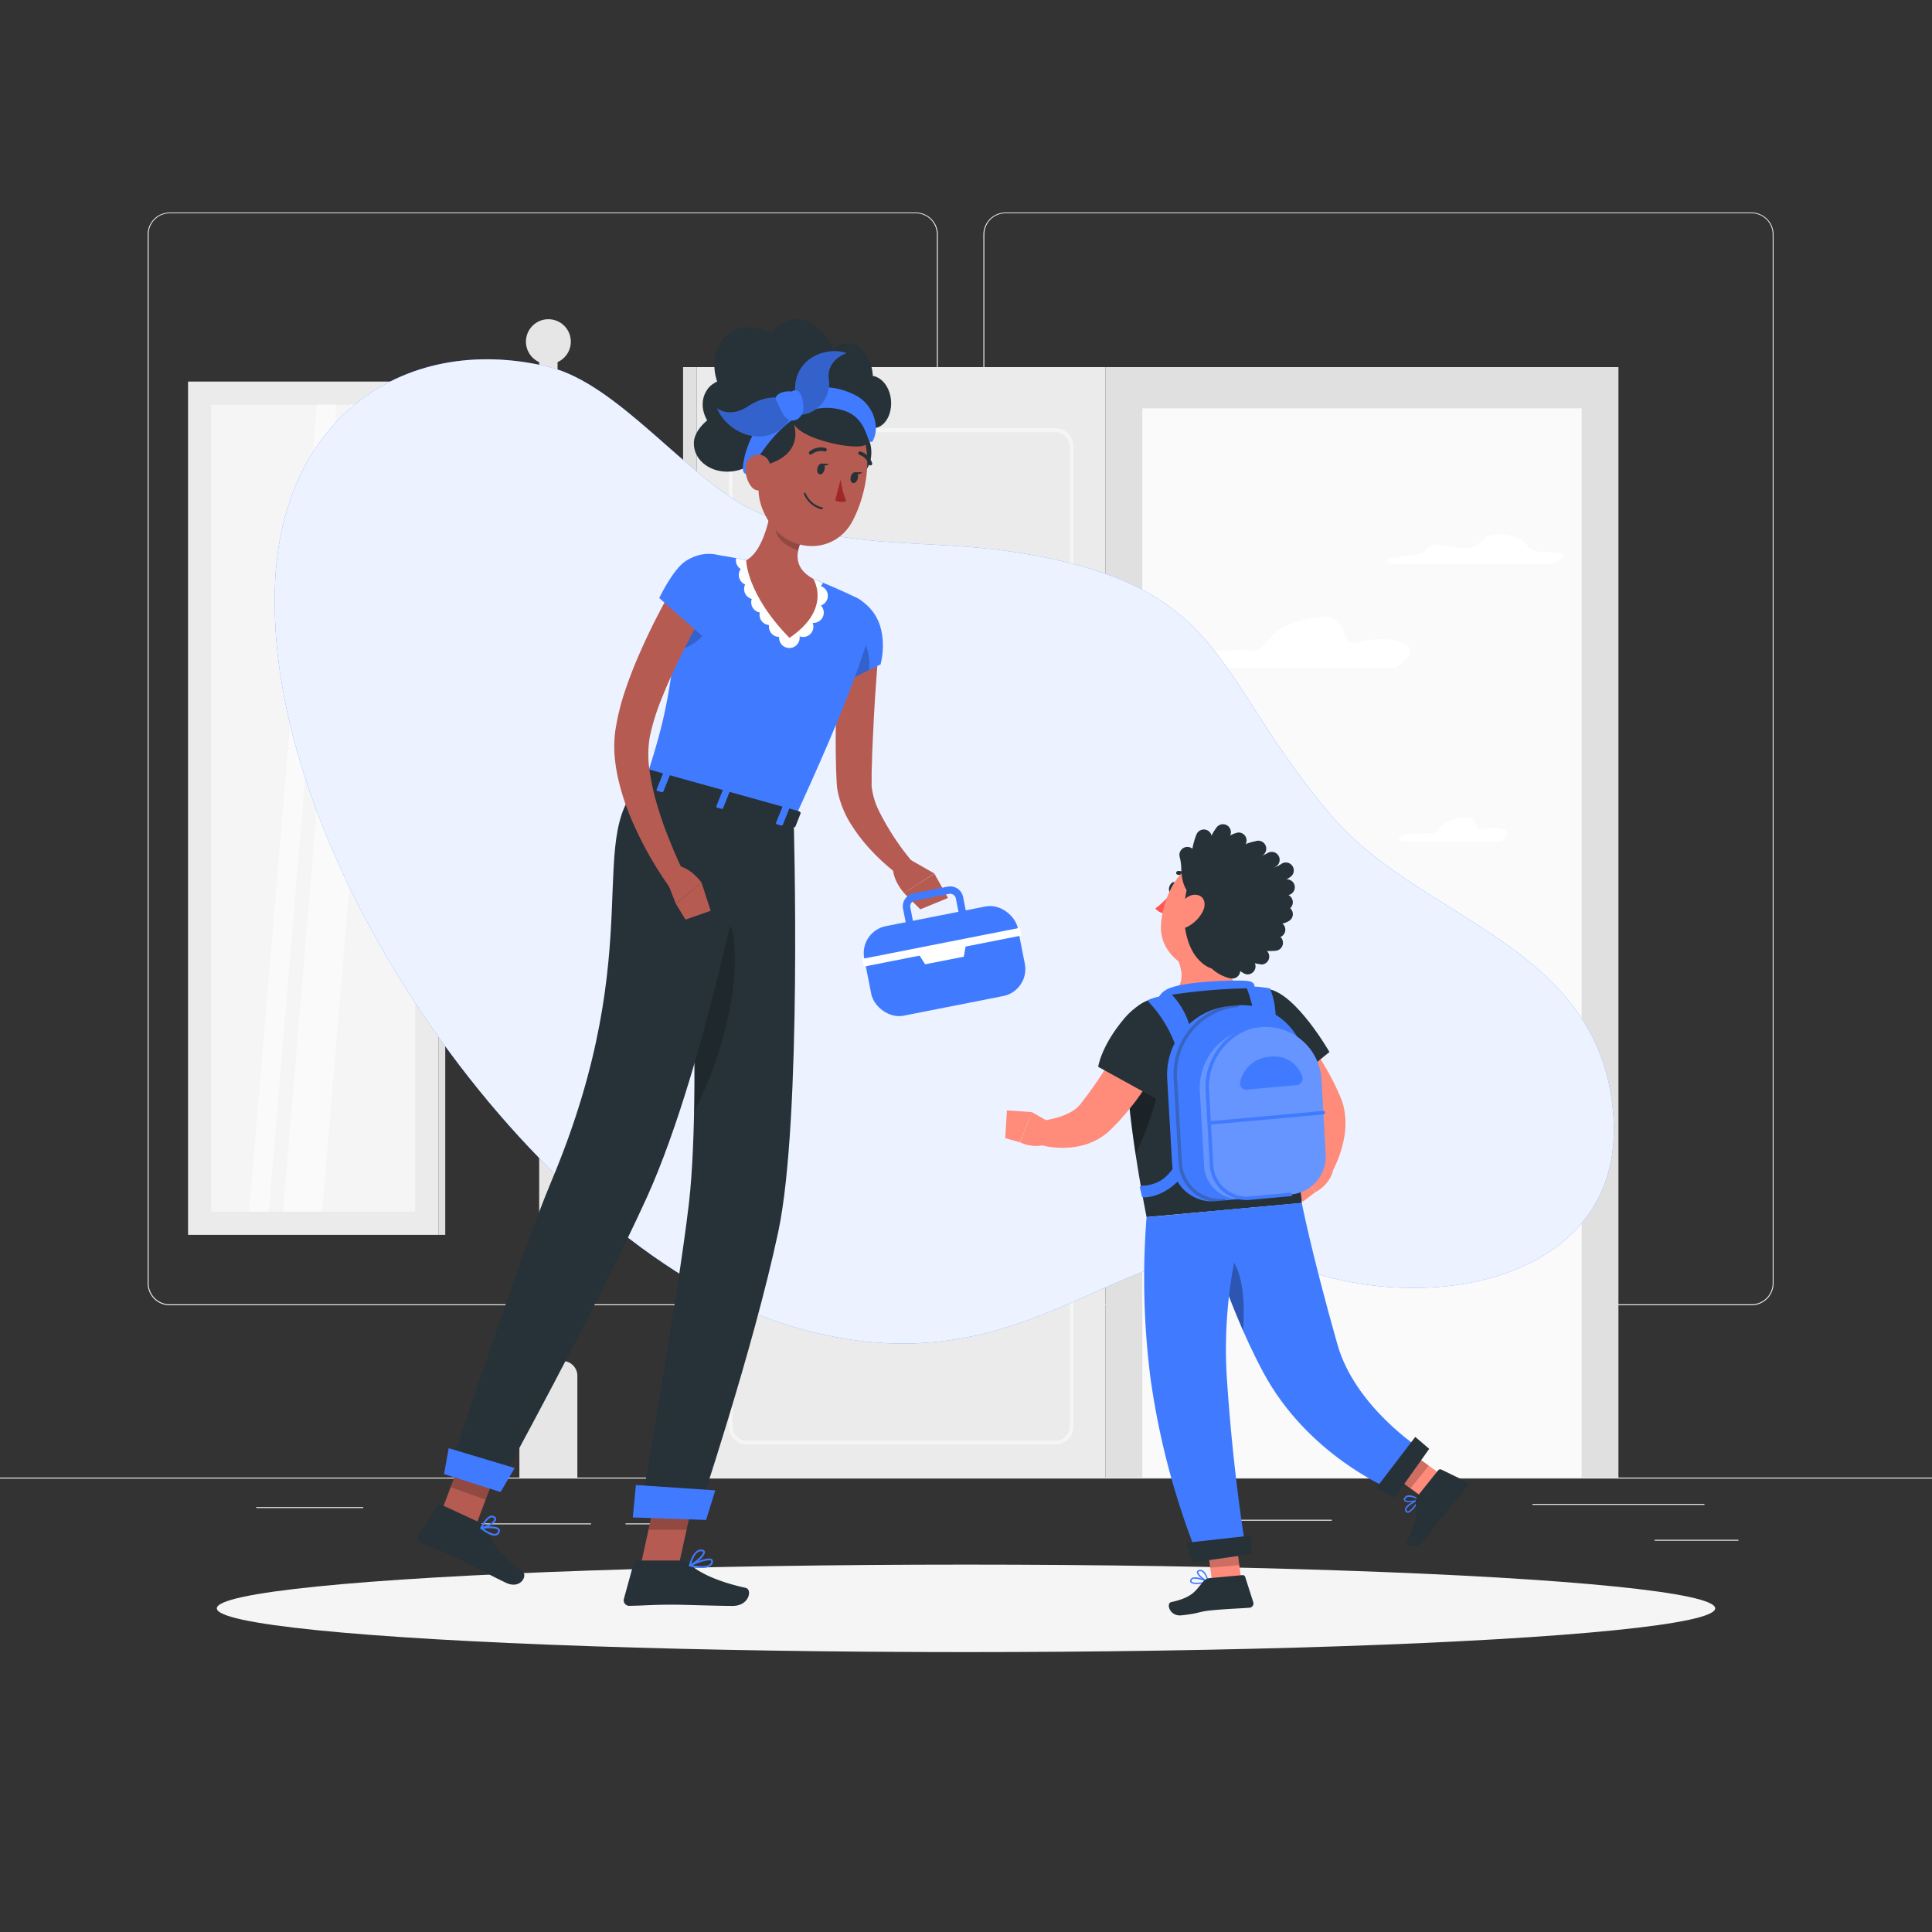 <svg xmlns="http://www.w3.org/2000/svg" viewBox="0 0 500 500"><rect x="0" y="0" width="500" height="500" fill="#333333" stroke="none"/><g id="background-complete"><rect y="382.4" width="500" height="0.25" style="fill:#ebebeb"></rect><rect x="428.22" y="398.49" width="21.68" height="0.25" style="fill:#ebebeb"></rect><rect x="310.56" y="393.31" width="34.11" height="0.25" style="fill:#ebebeb"></rect><rect x="396.59" y="389.21" width="44.53" height="0.25" style="fill:#ebebeb"></rect><rect x="161.88" y="394.25" width="11.14" height="0.25" style="fill:#ebebeb"></rect><rect x="114.58" y="394.25" width="38.39" height="0.25" style="fill:#ebebeb"></rect><rect x="66.31" y="390.03" width="27.7" height="0.25" style="fill:#ebebeb"></rect><path d="M237,337.8H43.91a5.71,5.71,0,0,1-5.7-5.71V60.66A5.71,5.71,0,0,1,43.91,55H237a5.71,5.71,0,0,1,5.71,5.71V332.09A5.71,5.71,0,0,1,237,337.8ZM43.91,55.2a5.46,5.46,0,0,0-5.45,5.46V332.09a5.46,5.46,0,0,0,5.45,5.46H237a5.47,5.47,0,0,0,5.46-5.46V60.66A5.47,5.47,0,0,0,237,55.2Z" style="fill:#ebebeb"></path><path d="M453.31,337.8H260.21a5.72,5.72,0,0,1-5.71-5.71V60.66A5.72,5.72,0,0,1,260.21,55h193.1A5.71,5.71,0,0,1,459,60.66V332.09A5.71,5.71,0,0,1,453.31,337.8ZM260.21,55.2a5.47,5.47,0,0,0-5.46,5.46V332.09a5.47,5.47,0,0,0,5.46,5.46h193.1a5.47,5.47,0,0,0,5.46-5.46V60.66a5.47,5.47,0,0,0-5.46-5.46Z" style="fill:#ebebeb"></path><rect x="286.11" y="95" width="132.74" height="287.4" style="fill:#e0e0e0"></rect><rect x="295.63" y="105.67" width="113.71" height="276.73" style="fill:#fafafa"></rect><path d="M402.94,143c-4.41-.19-6.36.12-8-2.21s-8.23-3.56-10.61-1.54-3.3,3.43-8.2,2.23-6.64-.33-7.53,1.27-12.3.83-9.17,3.12h42.54S407.34,143.13,402.94,143Z" style="fill:#fff"></path><path d="M364.57,167.35c-1.87-2-7.74-2.63-13.22-1.1s-.86-8.06-11-6.45c-14.43,2.3-11.19,9.16-17,8.53s-23.36,1.06-14.54,4.49h52.45S366.45,169.32,364.57,167.35Z" style="fill:#fff"></path><path d="M390,215.19c-.91-.94-3.73-1.26-6.37-.52s-.42-3.88-5.28-3.11c-6.95,1.11-5.39,4.41-8.21,4.11s-11.25.51-7,2.16h25.26S390.85,216.14,390,215.19Z" style="fill:#fff"></path><rect x="180.33" y="95" width="105.78" height="287.4" transform="translate(466.44 477.4) rotate(180)" style="fill:#ebebeb"></rect><path d="M273.17,213.83H193.28a4.67,4.67,0,0,1-4.67-4.66V115.5a4.68,4.68,0,0,1,4.67-4.67h79.89a4.67,4.67,0,0,1,4.66,4.67v93.67A4.66,4.66,0,0,1,273.17,213.83Zm-79.89-102a3.68,3.68,0,0,0-3.67,3.67v93.67a3.67,3.67,0,0,0,3.67,3.66h79.89a3.66,3.66,0,0,0,3.66-3.66V115.5a3.67,3.67,0,0,0-3.66-3.67Z" style="fill:#f5f5f5"></path><path d="M273.17,373.83H193.28a4.67,4.67,0,0,1-4.67-4.66V225.83a4.67,4.67,0,0,1,4.67-4.66h79.89a4.66,4.66,0,0,1,4.66,4.66V369.17A4.66,4.66,0,0,1,273.17,373.83ZM193.28,222.17a3.67,3.67,0,0,0-3.67,3.66V369.17a3.67,3.67,0,0,0,3.67,3.66h79.89a3.66,3.66,0,0,0,3.66-3.66V225.83a3.66,3.66,0,0,0-3.66-3.66Z" style="fill:#f5f5f5"></path><rect x="176.78" y="95" width="3.56" height="287.4" style="fill:#e0e0e0"></rect><circle cx="233.22" cy="145" r="3" style="fill:#e0e0e0"></circle><path d="M196.61,244.83a5.67,5.67,0,1,1-5.67-5.66A5.67,5.67,0,0,1,196.61,244.83Z" style="fill:#e0e0e0;opacity:0.4"></path><path d="M199.83,241.5a5.67,5.67,0,1,1-5.66-5.67A5.66,5.66,0,0,1,199.83,241.5Z" style="fill:#e0e0e0"></path><path d="M138.25,352.22h7.34a3.83,3.83,0,0,1,3.83,3.83V382.4a0,0,0,0,1,0,0h-15a0,0,0,0,1,0,0V356A3.83,3.83,0,0,1,138.25,352.22Z" style="fill:#e6e6e6"></path><path d="M144.3,379.61h-4.76V90.8a2.38,2.38,0,0,1,2.38-2.38h0a2.39,2.39,0,0,1,2.38,2.38Z" style="fill:#e6e6e6"></path><circle cx="141.92" cy="88.42" r="5.81" style="fill:#e6e6e6"></circle><path d="M142.78,119.29a1.55,1.55,0,1,1,0-3.1,5.56,5.56,0,0,0,5.55-5.55,1.55,1.55,0,0,1,3.1,0A8.66,8.66,0,0,1,142.78,119.29Z" style="fill:#e6e6e6"></path><path d="M140.24,145a1.55,1.55,0,0,0,0-3.1,5.56,5.56,0,0,1-5.55-5.55,1.55,1.55,0,1,0-3.1,0A8.66,8.66,0,0,0,140.24,145Z" style="fill:#e6e6e6"></path><path d="M142.78,176.18a1.55,1.55,0,1,1,0-3.1,5.56,5.56,0,0,0,5.55-5.55,1.55,1.55,0,0,1,3.1,0A8.66,8.66,0,0,1,142.78,176.18Z" style="fill:#e6e6e6"></path><path d="M140.24,201.85a1.55,1.55,0,0,0,0-3.1,5.56,5.56,0,0,1-5.55-5.55,1.55,1.55,0,0,0-3.1,0A8.66,8.66,0,0,0,140.24,201.85Z" style="fill:#e6e6e6"></path><path d="M154.69,167.77c-1.34-5.08-8-2.75-8.06,0s-6.84,92.51-6.84,92.51l6.77,13.91-2,20.39,10.53,5.88,6-5.88-.44-33.91,5.3-12S159.88,187.37,154.69,167.77Z" style="fill:#f5f5f5"></path><polygon points="149.41 209.17 146.56 274.19 143.58 268.06 149.41 209.17" style="fill:#ebebeb"></polygon><polygon points="160.67 260.67 159.97 239.17 163.39 254.53 160.67 260.67" style="fill:#ebebeb"></polygon><rect x="48.67" y="98.75" width="64.78" height="220.83" style="fill:#ebebeb"></rect><rect x="113.44" y="98.75" width="1.78" height="220.83" transform="translate(228.67 418.33) rotate(180)" style="fill:#e0e0e0"></rect><rect x="-23.36" y="182.78" width="208.83" height="52.78" transform="translate(290.22 128.11) rotate(90)" style="fill:#f5f5f5"></rect><polygon points="73.25 313.58 90.75 104.75 100.87 104.75 83.36 313.58 73.25 313.58" style="fill:#fafafa"></polygon><polygon points="64.49 313.58 82 104.75 87.06 104.75 69.55 313.58 64.49 313.58" style="fill:#fafafa"></polygon></g><g id="background-simple"><path d="M71.11,156.37c-.69-47.12,32.85-70.58,70.81-61.44,18.21,4.39,36,29,53.07,37.17,22.3,10.65,44.21,7.21,66.91,10.68,56.46,8.63,51.07,31.29,82.74,68.39,22.27,26.07,65.39,32.51,72.18,71.6,8.29,47.79-45.71,59.05-82.11,44.8-41.81-16.36-64.82,35.16-129.81,15.68C141,324.08,71.18,227.15,71.11,156.37Z" style="fill:#407BFF"></path><path d="M71.11,156.37c-.69-47.12,32.85-70.58,70.81-61.44,18.21,4.39,36,29,53.07,37.17,22.3,10.65,44.21,7.21,66.91,10.68,56.46,8.63,51.07,31.29,82.74,68.39,22.27,26.07,65.39,32.51,72.18,71.6,8.29,47.79-45.71,59.05-82.11,44.8-41.81-16.36-64.82,35.16-129.81,15.68C141,324.08,71.18,227.15,71.11,156.37Z" style="fill:#fff;opacity:0.9"></path></g><g id="Shadow"><ellipse id="path" cx="250" cy="416.24" rx="193.89" ry="11.32" style="fill:#f5f5f5"></ellipse></g><g id="character-1"><path d="M227.71,163.62c-.43,5.34-.81,10.8-1.2,16.2-.17,2.7-.33,5.4-.46,8.11s-.27,5.39-.36,8.09c0,1.34-.1,2.69-.11,4l0,2v.79a5.54,5.54,0,0,0,0,.7,19.29,19.29,0,0,0,1.9,6.38,67.28,67.28,0,0,0,8.43,12.89l.07.09a2.49,2.49,0,0,1-3.4,3.57c-1.23-.89-2.3-1.78-3.39-2.74s-2.13-1.94-3.13-3a43.8,43.8,0,0,1-5.54-6.95,25.5,25.5,0,0,1-3.73-9c-.07-.44-.16-.87-.19-1.34s-.09-1-.09-1.26l-.09-2.1c-.06-1.4-.08-2.79-.11-4.19q-.06-4.19,0-8.35c.06-2.78.16-5.55.28-8.32.22-5.55.61-11,1.18-16.61a5,5,0,0,1,10,.91Z" style="fill:#b55b52"></path><path d="M223.18,155.68c7.8,5.5,4.71,16.27,4.71,16.27l-15.09,7.37s-3-12.73-1.08-18.29C213.74,155.24,217.39,151.61,223.18,155.68Z" style="fill:#407BFF"></path><path d="M223.56,165.82c-1.84-3.28-5.41-4-9.79-2.13a10,10,0,0,0-2.7,2.45,69.2,69.2,0,0,0,1.74,13.18l12.09-5.9A13.58,13.58,0,0,0,223.56,165.82Z" style="opacity:0.2"></path><path d="M234.8,222.05l7,4L234,231.14s-3.38-3.53-2.87-7.56Z" style="fill:#b55b52"></path><polygon points="245.33 232.4 238.18 235.33 233.96 231.14 241.81 226.08 245.33 232.4" style="fill:#b55b52"></polygon><rect x="224.2" y="236.9" width="40.5" height="23.63" rx="7.11" transform="translate(-43.52 52.03) rotate(-11.16)" style="fill:#407BFF"></rect><path d="M234.46,239l-.75-3.79a3.42,3.42,0,0,1,2.68-4l8.86-1.75a3.41,3.41,0,0,1,4,2.68l.75,3.79-1.88.37-.75-3.79a1.5,1.5,0,0,0-1.75-1.17l-8.86,1.75a1.48,1.48,0,0,0-1.17,1.75l.74,3.79Z" style="fill:#407BFF"></path><rect x="222.94" y="244.11" width="41.62" height="2.04" transform="translate(-42.84 51.82) rotate(-11.16)" style="fill:#fff"></rect><polygon points="249.43 247.59 239.42 249.56 237.41 246.38 250.08 243.88 249.43 247.59" style="fill:#fff"></polygon><polygon points="165.65 405.87 175.3 406.79 180.22 384.3 170.56 383.38 165.65 405.87" style="fill:#b55b52"></polygon><polygon points="112.71 395.28 121.76 398.56 129.85 377.01 120.79 373.74 112.71 395.28" style="fill:#b55b52"></polygon><path d="M124.26,394.08l-10-4.63a.76.76,0,0,0-1,.27l-4.8,7.36a1.57,1.57,0,0,0,.68,2.24c3.51,1.55,5.27,2.13,9.66,4.16,2.69,1.26,8.47,4.42,12.19,6.16s5.64-1.86,4.24-2.92c-6.25-4.72-8.37-8.35-9.79-11.41A2.54,2.54,0,0,0,124.26,394.08Z" style="fill:#263238"></path><path d="M176.51,403.87h-11.6a1,1,0,0,0-.92.71l-2.52,9.18a1.43,1.43,0,0,0,1.41,1.83c4.06-.07,6-.3,11.14-.3,3.14,0,11.25.32,15.59.32s5.13-4.28,3.37-4.67c-7.86-1.74-12.4-4.14-14.83-6.43A2.33,2.33,0,0,0,176.51,403.87Z" style="fill:#263238"></path><polygon points="180.21 384.31 177.68 395.9 167.82 395.9 170.56 383.39 180.21 384.31" style="opacity:0.2"></polygon><polygon points="120.79 373.74 129.85 377.02 125.67 388.12 116.62 384.85 120.79 373.74" style="opacity:0.2"></polygon><path d="M225.31,162.41c-1.54,6.53-6.29,20.43-19.9,49.89l-38.26-10.66c4.51-14,7.14-23.16,8.68-50.14a8.47,8.47,0,0,1,9.67-7.9c2.38.35,5,.8,7.62,1.4a126.65,126.65,0,0,1,17.37,4.83c4,1.51,8.15,3.41,11.13,4.83A6.81,6.81,0,0,1,225.31,162.41Z" style="fill:#407BFF"></path><path d="M214.24,154.21a2.61,2.61,0,0,0-1.84-2.53,2.11,2.11,0,0,0,.3-.37,4.09,4.09,0,0,0,.25-.46.06.06,0,0,0,0,0c-.82-.34-1.65-.67-2.47-1s-1.66-.61-2.49-.89a123.53,123.53,0,0,0-12.3-3.36l-2.59-.58c-.87-.2-1.73-.38-2.59-.55a2.51,2.51,0,0,0-.06.55,2.72,2.72,0,0,0,.77,1.87,2.8,2.8,0,0,0,.48.37,2.66,2.66,0,0,0,1.15,4,2.66,2.66,0,0,0,1.71,3.75,2.66,2.66,0,0,0,.23,2.24,2.7,2.7,0,0,0,1.85,1.25,2.66,2.66,0,0,0,2.39,3.26,2.65,2.65,0,0,0,.61,2.14,2.61,2.61,0,0,0,2,.93h0c0,.08,0,.15,0,.23a2.66,2.66,0,0,0,.77,1.88,2.67,2.67,0,0,0,4.54-1.88,2.21,2.21,0,0,0,0-.37,3,3,0,0,0,.89.15,2.64,2.64,0,0,0,2.46-3.65,2.65,2.65,0,0,0,2.14-4.49A2.64,2.64,0,0,0,214.24,154.21Z" style="fill:#fff"></path><path d="M200.28,125.91c-.46,5.9-2.21,16.44-7.16,19.09,0,0,0,8.64,11.19,20.08,11.14-7.54,6.18-15.25,6.18-15.25-5.82-3.22-4.37-7.8-2.07-11.84Z" style="fill:#b55b52"></path><path d="M201.17,127.23a24.16,24.16,0,0,0-.35,10.24c.44,2.34,2.94,4,5.74,5a15.81,15.81,0,0,1,1.85-4.52Z" style="opacity:0.2"></path><path d="M225.5,117.4c.13-3.73-2-7.05-4.78-7.42s-5.1,2.36-5.23,6.09,2,7,4.78,7.41S225.38,121.12,225.5,117.4Z" style="fill:#263238"></path><path d="M198,114.78c-1.88,9.52-2.88,13.51.6,19.56,5.23,9.1,17.33,9.33,22,.56,4.22-7.9,6.58-22.15-1.62-28.28A13.24,13.24,0,0,0,198,114.78Z" style="fill:#b55b52"></path><path d="M197.44,120.45c4.12-.81,9.87-3.73,8.06-10.68,2.15,4.13,16.65,7,18.55,5.26a8.93,8.93,0,0,0,2.43-6.9c-1.24-4.16-13.19-7.43-19.83-6.64S182.3,115.86,197.44,120.45Z" style="fill:#263238"></path><path d="M190.86,105.66c-5,0-11.05,4.53-11.28,8.77s3.65,7.65,8.67,7.64,9.28-3.45,9.51-7.69S195.88,105.65,190.86,105.66Z" style="fill:#263238"></path><path d="M230.62,104.69c.13-3.72-2-7-4.78-7.41s-5.1,2.36-5.23,6.08,2,7,4.78,7.42S230.5,108.42,230.62,104.69Z" style="fill:#263238"></path><path d="M225.88,98.64c.31-4.79-2.3-9.15-5.85-9.73s-6.66,2.82-7,7.61,2.31,9.14,5.85,9.73S225.56,103.43,225.88,98.64Z" style="fill:#263238"></path><path d="M217,97.16c.49-6-4.34-13.76-9.41-14.47s-9.59,3.62-10.09,9.66,3.22,11.53,8.29,12.23S216.51,103.2,217,97.16Z" style="fill:#263238"></path><path d="M197.92,99.35c-4.41-2.81-12.23-2.22-14.81,1.36s-1.09,8.77,3.32,11.57,10.07,2.18,12.65-1.4S202.33,102.16,197.92,99.35Z" style="fill:#263238"></path><path d="M208,93.8c-3.05-6.14-12.22-10.79-17.54-8.52s-7.17,9.09-4.13,15.23,9.83,9.28,15.15,7S211,99.94,208,93.8Z" style="fill:#263238"></path><path d="M194,122.44c1.59-3.53,6.43-11.18,12.83-14.94a14.09,14.09,0,0,1,12.68-.81c3.72,1.8,4.46,5.06,5.37,7.31a.57.57,0,0,0,1.06,0,7.31,7.31,0,0,0,.73-2.79,9.85,9.85,0,0,0-6.13-9.33A18.17,18.17,0,0,0,201.74,104c-8.52,6.83-9.94,17-9.37,18A1,1,0,0,0,194,122.44Z" style="fill:#407BFF"></path><path d="M193.74,105.06c-3.15,2.11-6.07,2.11-8.18.59,2.83,6.83,13.36,11.08,19.06,2.62l-1.83-5C200.39,102.38,196.89,103,193.74,105.06Z" style="fill:#407BFF"></path><path d="M193.74,105.06c-3.15,2.11-6.07,2.11-8.18.59,2.83,6.83,13.36,11.08,19.06,2.62l-1.83-5C200.39,102.38,196.89,103,193.74,105.06Z" style="opacity:0.2"></path><path d="M214.48,98c-.47-3.71,2.54-5.89,4.6-6.62-5.26-1.85-14.24,1.39-13.24,10.75l1.36,5.25A8.18,8.18,0,0,0,214.48,98Z" style="fill:#407BFF"></path><path d="M214.48,98c-.47-3.71,2.54-5.89,4.6-6.62-5.26-1.85-14.24,1.39-13.24,10.75l1.36,5.25A8.18,8.18,0,0,0,214.48,98Z" style="opacity:0.2"></path><path d="M201,103.8c.52.55,1.43,4.33,3.39,4.92s3.38-1.21,3.52-2.82-.58-6.15-3-4.59C201.88,101,200,102.72,201,103.8Z" style="fill:#407BFF"></path><path d="M193.05,120.57a7.13,7.13,0,0,0,1.31,5.26c1.49,2,3.75,1,4.6-1.18.76-2,.9-5.4-1.2-6.6A3.19,3.19,0,0,0,193.05,120.57Z" style="fill:#b55b52"></path><path d="M205.41,212.3s2.21,77.3-4,106.49c-6.44,30.35-21,73.74-21,73.74l-14.78-.89s9.93-56.71,12.65-80.12c3.75-32.26-.91-107-.91-107Z" style="fill:#263238"></path><path d="M189.94,243.09c-.62-7-6.27-7.2-10.87-2.8.52,14.93.88,32.28.58,47.46C185.36,276.62,191.36,259,189.94,243.09Z" style="opacity:0.2"></path><path d="M176.35,154.15c-.28,1-.57,2-.87,2.89a81.76,81.76,0,0,1-4.31,11.33,11.64,11.64,0,0,0,3.33,0c4.56-.57,8.21-3.76,9.27-7.15C184.45,159.16,181,155.05,176.35,154.15Z" style="opacity:0.2"></path><polygon points="163.77 392.71 182.74 393.36 185.11 385.7 164.57 384.33 163.77 392.71" style="fill:#407BFF"></polygon><path d="M195.31,209.48s-12.05,65.45-27.87,100.32c-12.78,28.16-38.39,74.82-38.39,74.82l-12.68-4.36s18.15-55.14,26.32-74.54c26.14-62.09,7.44-90.41,24.46-104.08Z" style="fill:#263238"></path><polygon points="114.92 381.49 129.55 386.14 133.19 379.92 116.12 374.8 114.92 381.49" style="fill:#407BFF"></polygon><path d="M167.2,199.24l-2.68,2.94c-.21.23,0,.59.47.71l40.13,11.17c.35.1.68,0,.76-.2l1.3-3.33c.09-.23-.15-.51-.53-.62L167.9,199.12A.71.71,0,0,0,167.2,199.24Z" style="fill:#263238"></path><path d="M171.2,205l-1-.29c-.21-.06-.34-.21-.29-.33l1.73-4.32c.05-.13.26-.18.47-.12l1,.28c.2.06.33.21.28.34l-1.73,4.31C171.61,205,171.4,205.08,171.2,205Z" style="fill:#407BFF"></path><path d="M202.1,213.62l-1-.29c-.21-.05-.34-.2-.29-.33l1.73-4.31c.05-.13.26-.19.47-.13l1,.29c.21.06.34.21.29.33l-1.73,4.32C202.52,213.62,202.31,213.68,202.1,213.62Z" style="fill:#407BFF"></path><path d="M186.65,209.32l-1-.29c-.2-.06-.33-.21-.28-.33l1.72-4.32c0-.12.26-.18.47-.12l1,.29c.21,0,.33.21.28.33l-1.72,4.32C187.07,209.32,186.86,209.38,186.65,209.32Z" style="fill:#407BFF"></path><path d="M211.56,121.12c-.2.76,0,1.49.54,1.62s1.07-.38,1.27-1.15,0-1.49-.54-1.62S211.76,120.36,211.56,121.12Z" style="fill:#263238"></path><path d="M220.19,123.38c-.2.76,0,1.49.54,1.62s1.06-.39,1.26-1.15,0-1.49-.54-1.62S220.39,122.61,220.19,123.38Z" style="fill:#263238"></path><path d="M221.22,122.22l2,0S221.88,123.35,221.22,122.22Z" style="fill:#263238"></path><path d="M217.56,124.09a21.22,21.22,0,0,0,1.45,5.59,3.4,3.4,0,0,1-2.85-.21Z" style="fill:#a02724"></path><path d="M212.77,131.78a.25.25,0,0,0,.2-.17.24.24,0,0,0-.17-.28,6.27,6.27,0,0,1-4.31-3.66.23.23,0,0,0-.29-.14.23.23,0,0,0-.15.29,6.61,6.61,0,0,0,4.63,4Z" style="fill:#263238"></path><path d="M209.88,117.67a.37.37,0,0,0,.21-.1,3.67,3.67,0,0,1,3.27-.74.46.46,0,0,0,.58-.29.45.45,0,0,0-.29-.59,4.6,4.6,0,0,0-4.13.89.48.48,0,0,0-.08.66A.5.5,0,0,0,209.88,117.67Z" style="fill:#263238"></path><path d="M225.33,120.44l.08,0a.47.47,0,0,0,.29-.59,4.59,4.59,0,0,0-3-3,.46.46,0,0,0-.56.33.48.48,0,0,0,.33.57,3.64,3.64,0,0,1,2.34,2.39A.48.48,0,0,0,225.33,120.44Z" style="fill:#263238"></path><path d="M184.06,155c-1.59,2.81-3.26,5.79-4.79,8.73s-3.08,5.92-4.49,8.92-2.71,6-3.89,9a56.1,56.1,0,0,0-2.71,9,26.78,26.78,0,0,0-.07,8.77,61.36,61.36,0,0,0,2.1,9.34,90.89,90.89,0,0,0,3.32,9.32c1.23,3.07,2.64,6.17,4.08,9.09l-4.19,2.64a93.62,93.62,0,0,1-10.32-18.52,60.8,60.8,0,0,1-3.27-10.42,44.84,44.84,0,0,1-.8-5.66,30.82,30.82,0,0,1,.2-6,60.05,60.05,0,0,1,2.66-10.78c1.14-3.41,2.47-6.71,3.9-9.93a166.35,166.35,0,0,1,9.7-18.69Z" style="fill:#b55b52"></path><path d="M172.32,227.3l2.59,6.62,6.65-5.51s-3.06-4.35-7.13-4.51Z" style="fill:#b55b52"></path><polygon points="177.42 237.99 183.92 235.71 181.56 228.41 174.91 233.92 177.42 237.99" style="fill:#b55b52"></polygon><path d="M190.47,147.93c1.24,4-7.5,17.74-7.5,17.74l-12.36-10.9s3.55-7.46,6.88-9.6C182.86,141.72,189.05,143.4,190.47,147.93Z" style="fill:#407BFF"></path><path d="M129.2,396.76a1.84,1.84,0,0,0,.15-.35.81.81,0,0,0-.15-.79c-.81-.94-4.31-.46-4.71-.4a.22.22,0,0,0-.19.17.24.24,0,0,0,.08.24c1,.81,2.91,2.1,4.1,1.73A1.22,1.22,0,0,0,129.2,396.76Zm-4.09-1.15c1.41-.15,3.31-.18,3.74.32a.3.3,0,0,1,.05.34.87.87,0,0,1-.56.65C127.7,397.12,126.52,396.63,125.11,395.61Z" style="fill:#407BFF"></path><path d="M128.27,393.6a1,1,0,0,0,.11-.26.82.82,0,0,0-.44-.92,1.21,1.21,0,0,0-1-.13c-1.36.41-2.56,2.95-2.61,3.06a.26.26,0,0,0,0,.23.23.23,0,0,0,.21.1C125.53,395.6,127.72,394.61,128.27,393.6Zm-3.3,1.48c.46-.83,1.3-2.11,2.09-2.35a.76.76,0,0,1,.64.09c.25.15.25.3.23.41-.16.66-1.84,1.63-3,1.92Z" style="fill:#407BFF"></path><path d="M181.66,405.79a3.8,3.8,0,0,0,2.26-.55,1.43,1.43,0,0,0,.59-1.11.67.67,0,0,0-.29-.63c-1.05-.71-5,1.08-5.79,1.45a.22.22,0,0,0-.13.23.23.23,0,0,0,.18.2A15.27,15.27,0,0,0,181.66,405.79Zm1.85-2a.91.91,0,0,1,.45.1.22.22,0,0,1,.09.22,1,1,0,0,1-.41.78c-.68.51-2.28.58-4.36.19A14.39,14.39,0,0,1,183.51,403.78Z" style="fill:#407BFF"></path><path d="M178.53,405.39l.09,0c1.31-.53,3.95-2.65,3.8-3.75,0-.24-.19-.54-.79-.61-2.29-.27-3.28,3.92-3.32,4.1a.22.22,0,0,0,.07.22A.24.24,0,0,0,178.53,405.39Zm2.89-3.93h.15c.25,0,.38.1.39.22.09.63-1.73,2.3-3.07,3C179.2,403.72,180,401.46,181.42,401.46Z" style="fill:#407BFF"></path><path d="M212.6,120l2,0S213.25,121.1,212.6,120Z" style="fill:#263238"></path></g><g id="character-2"><path d="M304.52,230.07c-.25.8-.87,1.32-1.39,1.16s-.76-.94-.51-1.74.86-1.33,1.39-1.17S304.76,229.26,304.52,230.07Z" style="fill:#263238"></path><path d="M303,231.23a20.31,20.31,0,0,1-4,3.87,3.29,3.29,0,0,0,2.45,1.28Z" style="fill:#ff5652"></path><path d="M308.35,228.2a.39.39,0,0,1-.25-.17,3.93,3.93,0,0,0-3.17-1.63.5.5,0,0,1-.53-.46.49.49,0,0,1,.46-.53,4.92,4.92,0,0,1,4,2,.48.48,0,0,1-.09.69A.47.47,0,0,1,308.35,228.2Z" style="fill:#263238"></path><path d="M317.14,242.89c-.07,5.3.8,11.38,4.51,13.69,0,0-1.23,5.76-13.62,7.1-13.63,1.47-7.12-4.86-7.12-4.86,5.85-2.85,5.51-6.73,3.75-10.85l8.76-6.78A2.24,2.24,0,0,1,317.14,242.89Z" style="fill:#ff8b7b"></path><path d="M323.82,258.34c.82-1.86,1.71-4-.57-4.41-2.51-.47-16,0-20.47,1.76s-2.86,5.18-2.86,5.18Z" style="fill:#407BFF"></path><path d="M310.4,409.92c-1,.09-1.91,0-2.26-.37a.68.68,0,0,1-.05-.78.88.88,0,0,1,.52-.46c1.22-.46,4,.8,4.1.86a.16.16,0,0,1,.1.17.17.17,0,0,1-.12.16A13,13,0,0,1,310.4,409.92Zm-1.32-1.35a1.14,1.14,0,0,0-.34.07.55.55,0,0,0-.33.28c-.1.23-.05.34,0,.4.4.45,2.3.29,3.68,0A8,8,0,0,0,309.08,408.57Z" style="fill:#407BFF"></path><path d="M312.65,409.51h-.07c-.95-.33-2.89-1.79-2.83-2.65,0-.21.13-.47.62-.56a1.27,1.27,0,0,1,1,.22c1,.69,1.42,2.7,1.43,2.78a.18.18,0,0,1-.06.17A.19.19,0,0,1,312.65,409.51Zm-2.11-2.88h-.1c-.32.06-.33.19-.33.23,0,.52,1.3,1.69,2.27,2.16a4.17,4.17,0,0,0-1.2-2.23A.88.88,0,0,0,310.54,406.63Z" style="fill:#407BFF"></path><polygon points="321.74 412.63 314.22 413.31 311.9 395.97 319.42 395.29 321.74 412.63" style="fill:#ff8b7b"></polygon><path d="M313.36,408.39l8.2-.75a.66.66,0,0,1,.69.46l2.09,6.54a1.1,1.1,0,0,1-1,1.44c-3,.22-5.57.29-9.29.62-4.35.4-3.2.81-8.3,1.35-3.08.32-4-3.13-2.66-3.42,5.9-1.29,6.36-3.15,8.47-5.5A2.61,2.61,0,0,1,313.36,408.39Z" style="fill:#263238"></path><path d="M332,262.39c.51.45.83.74,1.21,1.11s.71.69,1,1c.68.7,1.33,1.42,2,2.14,1.26,1.44,2.41,3,3.54,4.49a70.49,70.49,0,0,1,5.8,9.78c.41.86.78,1.73,1.18,2.59l.15.34.17.45c.12.29.24.59.33.89a14.92,14.92,0,0,1,.47,1.8,20.1,20.1,0,0,1,.14,6.72,29,29,0,0,1-2.73,8.58,24.17,24.17,0,0,1-1.49,2.6l-5.2-2.24c.2-1.5.42-3.22.51-4.78a28.78,28.78,0,0,0,0-4.56,13,13,0,0,0-.84-3.76c-.12-.25-.22-.5-.34-.72a2.46,2.46,0,0,0-.19-.32l-.24-.41c-.42-.7-.81-1.42-1.25-2.11a87.56,87.56,0,0,0-5.58-8c-1-1.28-2-2.51-3.1-3.73l-1.6-1.76-.8-.84-.7-.72Z" style="fill:#ff8b7b"></path><path d="M341.7,298.93,336,301.37l4.38,7.18s4.4-2.08,4.77-6.7Z" style="fill:#ff8b7b"></path><polygon points="331.74 306.29 337.23 310.95 340.37 308.55 335.99 301.37 331.74 306.29" style="fill:#ff8b7b"></polygon><path d="M328.33,256c7.12,1.2,15.73,16.26,15.73,16.26l-12.64,10.28s-4.69-2.67-9.05-10.91C318.09,263.54,320.59,254.66,328.33,256Z" style="fill:#263238"></path><path d="M291.49,266.26c-.41,7.14,0,21.8,5.24,48.72l40.19-3.64c-.25-5.69-5.05-22.4-3.24-48.06a6.94,6.94,0,0,0-6.65-7.45c-2-.07-4.18-.09-6.32,0a149,149,0,0,0-17.09,1.55c-2.18.39-4.29.93-6.1,1.44A8.24,8.24,0,0,0,291.49,266.26Z" style="fill:#263238"></path><path d="M291.82,281.24c.37,4.76,1,10.5,2.06,17.36a76.7,76.7,0,0,0,7.64-28Z" style="opacity:0.3"></path><path d="M303,269.34c-.44,1.06-.79,1.86-1.22,2.75s-.84,1.71-1.29,2.54c-.89,1.68-1.85,3.31-2.85,4.9s-2.09,3.15-3.19,4.69-2.32,3-3.55,4.45c-.63.71-1.24,1.44-1.91,2.12l-1,1-.52.54-.72.67a16.32,16.32,0,0,1-6.49,3.39,20.24,20.24,0,0,1-6.48.63,21.91,21.91,0,0,1-3.05-.37,23.39,23.39,0,0,1-3-.81l.92-5.6,2.28-.38c.78-.16,1.55-.32,2.28-.52a17.89,17.89,0,0,0,3.93-1.55,8.2,8.2,0,0,0,2.54-2.12l.21-.29.36-.47.76-1c.52-.64,1-1.34,1.48-2,1.94-2.68,3.73-5.5,5.41-8.39.85-1.43,1.64-2.9,2.42-4.36l1.14-2.21,1-2.09Z" style="fill:#ff8b7b"></path><path d="M272.45,290.92l-5.37-3.1L264,295.63s4.31,2.27,8.22-.21Z" style="fill:#ff8b7b"></path><polygon points="260.59 287.37 260.15 294.55 263.95 295.63 267.08 287.81 260.59 287.37" style="fill:#ff8b7b"></polygon><path d="M307.67,263.29c1.55,7-8,21.33-8,21.33l-15.46-8.53s.72-5.34,6.72-12.48C296.82,256.63,306,255.62,307.67,263.29Z" style="fill:#263238"></path><path d="M303.19,257.33s-4.51.55-6.24,1.63a32.9,32.9,0,0,1,7.3,11.68l3.69-4.95A20,20,0,0,0,303.19,257.33Z" style="fill:#407BFF"></path><path d="M305.34,305a13.21,13.21,0,0,0-.57-3.32.38.38,0,0,0-.67-.08c-1.68,2.54-3.72,5.08-8.74,5.3a.38.38,0,0,0-.36.45l.53,2.24a.39.39,0,0,0,.37.3c5.06-.06,8.71-3.9,9.35-4.62A.34.34,0,0,0,305.34,305Z" style="fill:#407BFF"></path><path d="M328.67,255.8s-4.12-.76-6.14-.39a31.23,31.23,0,0,1,2.25,13.16l5.25-3.25A20,20,0,0,0,328.67,255.8Z" style="fill:#407BFF"></path><polygon points="311.9 395.98 313.21 405.73 320.73 405.05 319.42 395.3 311.9 395.98" style="opacity:0.2"></polygon><path d="M326,236.43c-2.67,7-3.83,11.31-9,13.76-7.83,3.68-16.81-2.63-16.56-10.39.22-7,4.56-17.32,13.34-17.78S328.67,229.4,326,236.43Z" style="fill:#ff8b7b"></path><path d="M308.59,226.43c-2.71,4.15-4.13,19,3.72,23.66s17.27-12.49,15.91-17.7-5.43-9.12-8.53-9.78S311.68,221.69,308.59,226.43Z" style="fill:#263238"></path><path d="M310.62,233.29a2,2,0,0,1-1.26-.44c-3.36-2.63-3.52-5.64-3.65-8.06a12.76,12.76,0,0,0-.42-3.06,2.06,2.06,0,0,1,3.93-1.21,16.44,16.44,0,0,1,.59,4c.12,2.15.19,3.57,2.08,5.05a2.05,2.05,0,0,1-1.27,3.67Z" style="fill:#263238"></path><path d="M319,253.23a2.15,2.15,0,0,1-.43,0c-5.11-1.07-8.62-5.69-8.74-11.5a2.06,2.06,0,0,1,2-2.1h0a2.05,2.05,0,0,1,2,2c.1,4.44,2.82,7,5.49,7.56a2.05,2.05,0,0,1-.42,4.06Z" style="fill:#263238"></path><path d="M322.92,252.17a2,2,0,0,1-1-.26c-4.57-2.52-6.59-8-5-13.55a2.05,2.05,0,1,1,3.95,1.12c-1.21,4.28.65,7.52,3,8.83a2.06,2.06,0,0,1-1,3.86Z" style="fill:#263238"></path><path d="M326.37,249.54a2.07,2.07,0,0,1-.35,0c-7.11-1.21-9.67-4.9-10.57-7.78a2.05,2.05,0,1,1,3.92-1.23c.82,2.64,3.22,4.26,7.34,5a2.05,2.05,0,0,1-.34,4.08Z" style="fill:#263238"></path><path d="M328.23,246.13c-4.78,0-8.12-1.53-10.21-4.65a2.06,2.06,0,0,1,3.42-2.28c1,1.51,2.86,3.18,8.37,2.76a2,2,0,0,1,2.21,1.9,2.06,2.06,0,0,1-1.9,2.2C329.47,246.11,328.84,246.13,328.23,246.13Z" style="fill:#263238"></path><path d="M328.72,242.92a11.25,11.25,0,0,1-5.07-1.37,7.31,7.31,0,0,0-3.66-1,2,2,0,0,1-2.15-2,2,2,0,0,1,2-2.14,11,11,0,0,1,5.59,1.37c1.57.74,2.7,1.27,4.71.82a2.05,2.05,0,1,1,.9,4A10.21,10.21,0,0,1,328.72,242.92Z" style="fill:#263238"></path><path d="M312.76,231.57a2.07,2.07,0,0,1-1.64-.81c-3.07-4-3.61-9.62-1.42-14.93a2.06,2.06,0,0,1,3.8,1.57c-1.62,3.94-1.29,8,.89,10.87a2.05,2.05,0,0,1-1.63,3.3Z" style="fill:#263238"></path><path d="M318.73,234a2,2,0,0,1-1.12-.33,12.68,12.68,0,0,1-5.42-8.33,14.43,14.43,0,0,1,2.64-11.17,2.05,2.05,0,0,1,3.34,2.39,10.19,10.19,0,0,0-1.95,8,8.7,8.7,0,0,0,3.63,5.65,2.05,2.05,0,0,1-1.12,3.78Z" style="fill:#263238"></path><path d="M320.45,231.66a2.08,2.08,0,0,1-.9-.21,9,9,0,0,1-5.07-9.28,7.59,7.59,0,0,1,5.88-6.71,2.06,2.06,0,0,1,.86,4,3.56,3.56,0,0,0-2.67,3.19,5,5,0,0,0,2.8,5.09,2.05,2.05,0,0,1-.9,3.9Z" style="fill:#263238"></path><path d="M320.45,231.66a2.06,2.06,0,0,1-1.78-1c-2.15-3.76-1.73-6.48-1-8.1s2.66-3.92,7.3-4.87a2.06,2.06,0,1,1,.83,4c-2.3.47-3.86,1.37-4.39,2.53-.61,1.36.11,3.13.82,4.37a2.06,2.06,0,0,1-1.79,3.08Z" style="fill:#263238"></path><path d="M320.83,241a2.06,2.06,0,0,1-1.75-3.13c1.94-3.15,5.65-3,8.63-2.79,1.38.07,3.11.16,3.72-.23a2.05,2.05,0,1,1,2.21,3.46c-1.72,1.11-4,1-6.15.87-2.49-.13-4.3-.15-4.91.84A2.06,2.06,0,0,1,320.83,241Z" style="fill:#263238"></path><path d="M329.37,236.16c-3.86,0-6-2.44-7.48-4a6.67,6.67,0,0,0-1.46-1.4l-.11,0a2.06,2.06,0,0,1-1.57-3.8c3-1.22,4.91,1,6.21,2.42,1.74,2,3.13,3.5,6.89,2.2a2,2,0,0,1,2.62,1.26,2.07,2.07,0,0,1-1.27,2.62A11.65,11.65,0,0,1,329.37,236.16Z" style="fill:#263238"></path><path d="M320,232.8a2.06,2.06,0,0,1-1.57-3.38c2.16-2.54,5-1.92,7.37-1.42,2.12.46,4.13.9,6.32-.21a2.05,2.05,0,1,1,1.85,3.66c-3.48,1.77-6.69,1.08-9,.57s-2.9-.49-3.37.06A2.05,2.05,0,0,1,320,232.8Z" style="fill:#263238"></path><path d="M316.19,226.71a2,2,0,0,1-1.2-.4,2,2,0,0,1-.45-2.87c2-2.69,4.89-2.28,7.24-2,2.15.3,4.18.59,6.28-.68a2.05,2.05,0,0,1,2.12,3.52c-3.34,2-6.59,1.56-9,1.23s-2.93-.27-3.35.31A2.07,2.07,0,0,1,316.19,226.71Z" style="fill:#263238"></path><path d="M319.85,229.42a2.06,2.06,0,0,1-1.66-3.27c1.94-2.66,4.8-2.18,7.11-1.78,2.16.37,4.21.71,6.28-.77a2.05,2.05,0,0,1,2.4,3.33c-3.46,2.49-6.88,1.91-9.37,1.49-2.21-.38-2.73-.35-3.1.15A2.06,2.06,0,0,1,319.85,229.42Z" style="fill:#263238"></path><path d="M311.28,235.88a9.2,9.2,0,0,1-4.23,4.09c-2.41,1.11-3.65-.74-3-3.06.58-2.1,2.53-5.2,5-5.34S312.36,233.7,311.28,235.88Z" style="fill:#ff8b7b"></path><path d="M366.12,390.13c-.61.75-1.3,1.4-1.83,1.37a.67.67,0,0,1-.6-.5.86.86,0,0,1,0-.7c.51-1.19,3.34-2.32,3.46-2.36a.17.17,0,0,1,.19,0,.2.2,0,0,1,0,.21A14.61,14.61,0,0,1,366.12,390.13Zm-1.89,0a1.32,1.32,0,0,0-.19.29.59.59,0,0,0,0,.43c.1.24.21.27.29.27.6,0,1.8-1.45,2.52-2.67A8.17,8.17,0,0,0,364.23,390.15Z" style="fill:#407BFF"></path><path d="M367.38,388.22l-.06,0c-.89.46-3.29.85-3.87.21a.63.63,0,0,1,0-.83,1.32,1.32,0,0,1,.86-.59c1.21-.25,2.93.86,3,.9a.19.19,0,0,1,0,.27Zm-3.54-.48-.06.09c-.18.27-.09.37-.06.4.35.38,2.11.23,3.13-.15a4.14,4.14,0,0,0-2.44-.68A.93.93,0,0,0,363.84,387.74Z" style="fill:#407BFF"></path><polygon points="375.93 383.82 371.21 389.72 357.1 379.39 361.81 373.49 375.93 383.82" style="fill:#ff8b7b"></polygon><path d="M367.06,386.93l5.15-6.43a.65.65,0,0,1,.8-.18l6.17,3a1.09,1.09,0,0,1,.37,1.68c-1.9,2.29-4.72,5.54-7.05,8.45-2.73,3.41-.76,1.33-4,5.33-1.94,2.42-4.92,1.13-4.33-.06,2.68-5.41,2.41-6.89,2.17-10A2.64,2.64,0,0,1,367.06,386.93Z" style="fill:#263238"></path><polygon points="357.1 379.39 365.04 385.2 369.75 379.3 361.82 373.49 357.1 379.39" style="opacity:0.2"></polygon><path d="M311,313.69s5.53,22.15,16,41.6c11.49,21.31,32.56,30,32.56,30l8-10.36s-16.89-10.88-21.44-27c-6.94-24.56-9.22-36.64-9.22-36.64Z" style="fill:#407BFF"></path><path d="M356.14,385.12c0,.05,4.74,2.5,4.74,2.5l9-12.66-3.61-3.09Z" style="fill:#263238"></path><path d="M314.07,323.09l-.36,0a214.45,214.45,0,0,0,8,21.26C322.34,334.89,321.44,324.1,314.07,323.09Z" style="opacity:0.3"></path><path d="M296.73,315a203.91,203.91,0,0,0,1,41.56,197.4,197.4,0,0,0,11.79,45L322,398.23s-2.92-17.83-4.47-41.3c-1.69-25.57,5.59-44.34,5.59-44.34Z" style="fill:#407BFF"></path><path d="M307.1,399.26c-.06,0,1.48,5.14,1.48,5.14L324,402.15l-.27-4.74Z" style="fill:#263238"></path><path d="M319.9,260.21l-1.79.17A17.84,17.84,0,0,0,302.06,279l1.27,22.09a10.39,10.39,0,0,0,11.34,9.78l14.44-1.31a11.23,11.23,0,0,0,10.1-11.71l-1.28-22.1A16.51,16.51,0,0,0,319.9,260.21Z" style="fill:#407BFF"></path><path d="M315.78,311.18A10.81,10.81,0,0,1,305,300.94l-1.28-22.09a18.28,18.28,0,0,1,16.47-19.11.43.43,0,0,1,.48.41.44.44,0,0,1-.4.48,17.38,17.38,0,0,0-15.65,18.17l1.28,22.09a9.94,9.94,0,0,0,10.85,9.36.43.43,0,0,1,.48.4.45.45,0,0,1-.4.49C316.46,311.17,316.12,311.18,315.78,311.18Z" style="fill:#263238;opacity:0.3"></path><path d="M326.15,265.84l-1.56.14a15.67,15.67,0,0,0-14.08,16.34l1.12,19.36a9.1,9.1,0,0,0,9.94,8.58l12.66-1.15a9.85,9.85,0,0,0,8.85-10.27L342,279.47A14.47,14.47,0,0,0,326.15,265.84Z" style="fill:#407BFF"></path><path d="M326.15,265.84l-1.56.14a15.67,15.67,0,0,0-14.08,16.34l1.12,19.36a9.1,9.1,0,0,0,9.94,8.58l12.66-1.15a9.85,9.85,0,0,0,8.85-10.27L342,279.47A14.47,14.47,0,0,0,326.15,265.84Z" style="fill:#fff;opacity:0.2"></path><path d="M322.62,310.57a9.48,9.48,0,0,1-6.24-2.31,9.58,9.58,0,0,1-3.3-6.72L312,282.17c-.5-8.65,6.11-16.59,14.45-17.34a.43.43,0,0,1,.48.4.45.45,0,0,1-.4.49c-7.87.71-14.11,8.22-13.64,16.4L314,301.49a8.65,8.65,0,0,0,9.45,8.15l10.45-.95a.45.45,0,1,1,.08.89l-10.45.95C323.21,310.56,322.91,310.57,322.62,310.57Z" style="fill:#407BFF"></path><path d="M329.08,273.43l-.83.08a8.31,8.31,0,0,0-7.3,6.57,1.57,1.57,0,0,0,1.67,1.92l13-1.17a1.69,1.69,0,0,0,1.43-2.21A7.67,7.67,0,0,0,329.08,273.43Z" style="fill:#407BFF"></path><path d="M312.9,291.08a.44.44,0,0,1-.44-.41.45.45,0,0,1,.4-.48l29.55-2.68a.45.45,0,0,1,.49.41.46.46,0,0,1-.41.49l-29.55,2.67Z" style="fill:#407BFF"></path></g></svg>